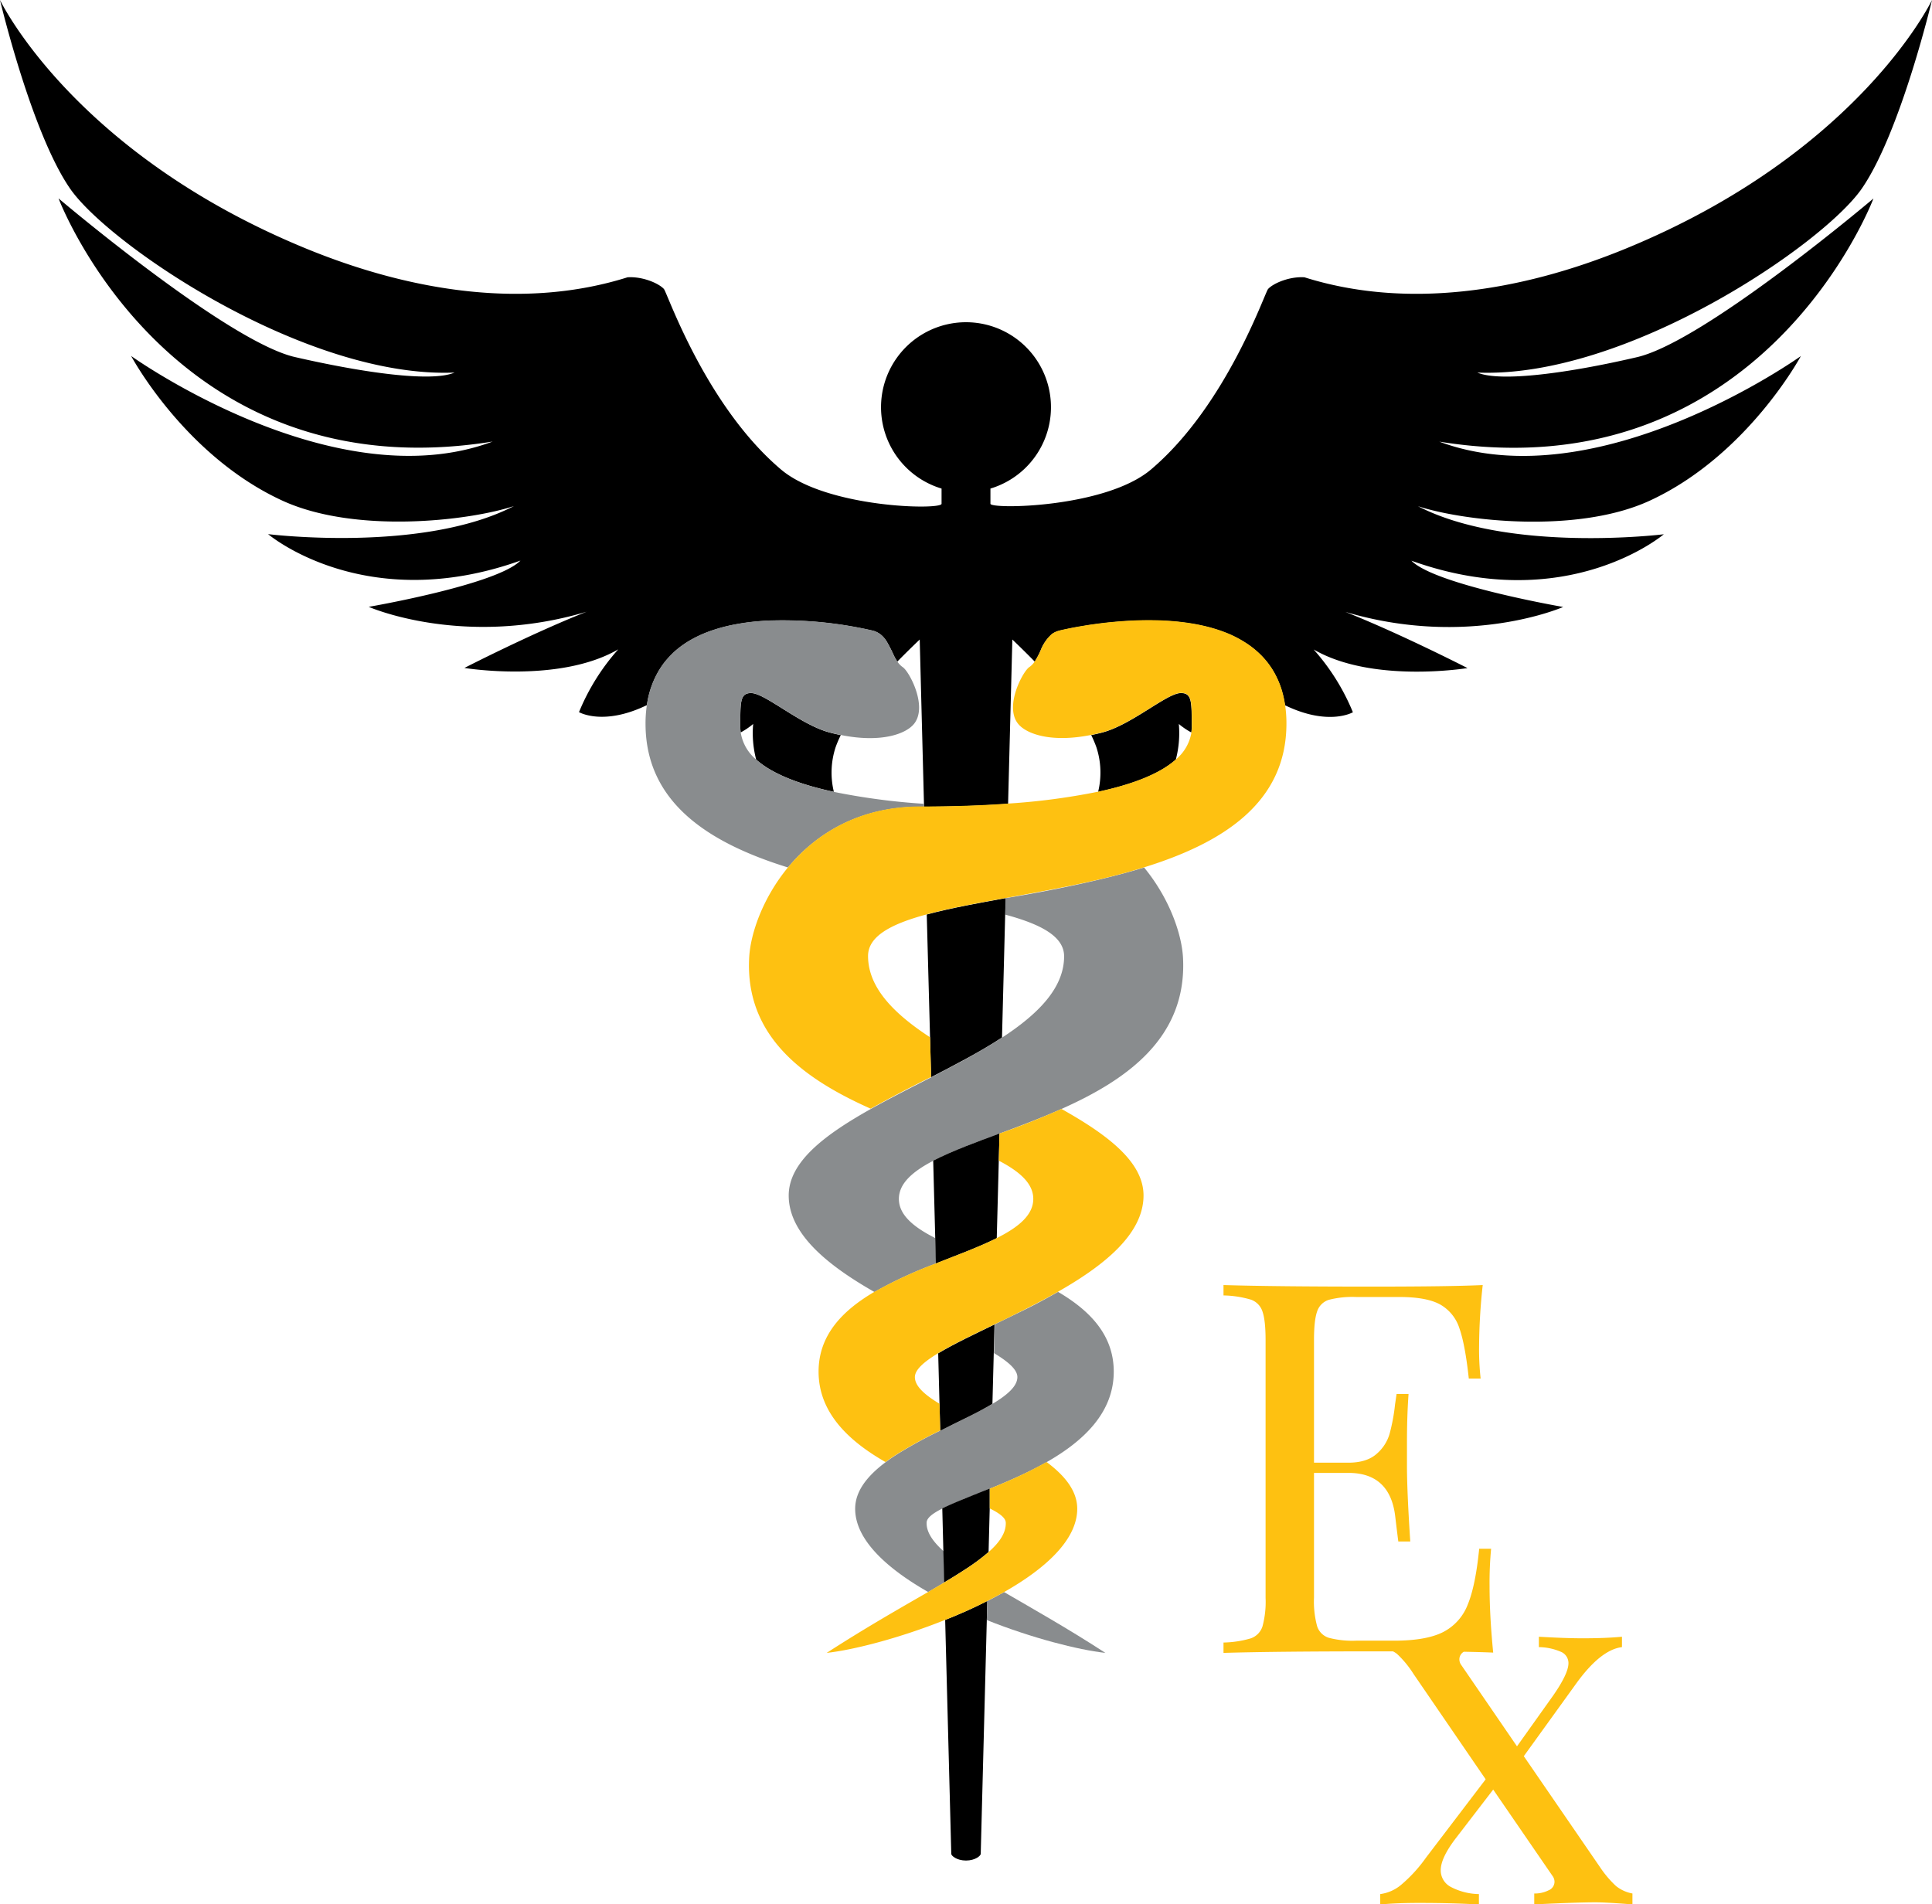 <svg xmlns="http://www.w3.org/2000/svg" viewBox="0 0 584.57 576.22"><defs><style>.cls-1{fill:none;}.cls-2{fill:#898c8e;}.cls-3{fill:#fec111;}</style></defs><title>Logo-Black-Abrv</title><g id="Layer_2" data-name="Layer 2"><g id="Layer_1-2" data-name="Layer 1"><path class="cls-1" d="M300.29,424.79c4.48-2.69,7.46-5.32,7.46-8.07,0-2.22-2.72-4.61-7.06-7.24l.23-8.73,0,0,0,0-.63,24Z"/><path class="cls-1" d="M276.82,416.72c0,2.75,3,5.38,7.46,8.07l-.4-15.31C279.54,412.11,276.82,414.5,276.82,416.72Z"/><path class="cls-1" d="M283.17,382.32a126.67,126.67,0,0,0-18.64,8.62,136.16,136.16,0,0,1,18.64-8.62Z"/><path class="cls-1" d="M284.28,424.79l.2,8.1h0Z"/><path class="cls-1" d="M271.93,362.79c0,4.91,4.47,8.56,11.05,11.87l-.62-23.43C276,354.54,271.93,358.15,271.93,362.79Z"/><path class="cls-1" d="M299.12,469.64c3.41-3,5.28-5.9,5.18-8.9-.05-1.42-1.87-2.8-4.84-4.28h0l-.34,13.19Z"/><path class="cls-1" d="M308.39,446.63c1.16-.54,2.37-1.12,3.59-1.73C310.79,445.5,309.59,446.08,308.39,446.63Z"/><path class="cls-1" d="M280.75,481.77l.32-.19Z"/><path class="cls-1" d="M307.94,446.84c-2.82,1.29-5.63,2.46-8.32,3.56h0C300.36,450.11,303.79,448.75,307.94,446.84Z"/><path class="cls-1" d="M280.27,460.74c-.1,2.93,1.92,5.78,5.17,8.72l-.33-13C282.14,457.94,280.32,459.32,280.27,460.74Z"/><path class="cls-1" d="M301.59,374.66c6.58-3.31,11.05-7,11.05-11.87,0-4.64-4.07-8.25-10.43-11.56l.21-8.13-.83,31.56Z"/><path class="cls-1" d="M355.77,229.85a13.38,13.38,0,0,0,4.7-8.21,21.44,21.44,0,0,1-3.79-2.57A31.54,31.54,0,0,1,355.77,229.85Z"/><path class="cls-1" d="M332.26,239.62a24.59,24.59,0,0,0-.54-13.56,34.25,34.25,0,0,0-1.55-3.62c-12.12,2.45-19.75-.27-22.22-3.45-4.11-5.27,1.5-15.76,3.45-17.06a6.24,6.24,0,0,0,1.68-1.75c-2.22-2.27-4.5-4.51-6.77-6.68L305,243.22h0A200.91,200.91,0,0,0,332.26,239.62Z"/><path class="cls-1" d="M322,289.33c0-6-7-9.7-17.8-12.6l.12-5h0l-1.09,42.16C314.08,306.81,322,298.93,322,289.33Z"/><path class="cls-1" d="M227.89,219.07a21.44,21.44,0,0,1-3.79,2.57,13.38,13.38,0,0,0,4.7,8.21A31.54,31.54,0,0,1,227.89,219.07Z"/><path class="cls-1" d="M273.17,201.93c1.95,1.3,7.56,11.79,3.45,17.06-2.47,3.18-10.1,5.9-22.22,3.45a34.25,34.25,0,0,0-1.55,3.62,24.59,24.59,0,0,0-.54,13.56,200.91,200.91,0,0,0,27.24,3.6l-1.29-49.72c-2.27,2.17-4.55,4.41-6.77,6.68h0A6.24,6.24,0,0,0,273.17,201.93Z"/><path class="cls-1" d="M304.29,271.77c.19,0,16.1-2.52,31.53-6.4C325.28,268,314.37,269.94,304.29,271.77Z"/><path class="cls-1" d="M262.62,289.33c0,9.6,7.87,17.48,18.77,24.61l-1-37.21C269.66,279.63,262.62,283.31,262.62,289.33Z"/><path class="cls-1" d="M263.43,335.56c5.76-3.22,12-6.37,18.25-9.57C281.35,326.15,272.34,330.58,263.43,335.56Z"/><path class="cls-1" d="M320,390.94c-4.27,2.43-8.72,4.71-13.08,6.86C310.78,396,313.54,394.64,320,390.94Z"/><path class="cls-1" d="M321.14,335.56c-6.25,2.79-12.66,5.19-18.72,7.45C302.43,343,311.25,340,321.14,335.56Z"/><path class="cls-1" d="M316.64,442.43c-1.27.72-2.57,1.41-3.87,2.07C314.08,443.83,315.39,443.14,316.64,442.43Z"/><path class="cls-1" d="M303.82,481.77l-1.44.79Z"/><path class="cls-2" d="M301,400.73l0,0-.23,8.73c4.34,2.63,7.06,5,7.06,7.24,0,2.75-3,5.38-7.46,8.07h0c-2.33,1.4-5.06,2.82-8,4.28-2.49,1.23-5.13,2.5-7.79,3.82h0a136.69,136.69,0,0,0-13.19,7.23l-1.38.9-.27.19c-.59.4-1.16.8-1.71,1.22-5.48,4.09-9.28,8.71-9.28,14.15,0,9.34,9.51,18,22.1,25.19l.32-.19,4.62-2.73-.25-9.39c-3.25-2.94-5.27-5.79-5.17-8.72.05-1.42,1.87-2.8,4.84-4.28,1.95-1,4.4-2,7.17-3.13,2.27-.91,4.76-1.89,7.34-2.93s5.5-2.27,8.32-3.56l.45-.21c1.2-.55,2.4-1.13,3.59-1.73l.79-.4c1.3-.66,2.6-1.35,3.87-2.07,11-6.29,20.25-14.85,20.25-27.36,0-11.06-7.22-18.47-16.85-24.13-6.5,3.7-9.26,5-13.08,6.86Q303.9,399.32,301,400.73Z"/><path class="cls-2" d="M342.32,263.64l-2.21.61-1.45.39-2.32.6-.52.13c-15.43,3.88-31.34,6.37-31.53,6.4h0l-.12,5c10.76,2.9,17.8,6.58,17.8,12.6,0,9.6-7.87,17.48-18.77,24.61h0c-3.39,2.22-7.07,4.36-10.9,6.46-3.44,1.88-7,3.74-10.57,5.57h0l0,0c-6.23,3.2-12.49,6.35-18.25,9.57-13.93,7.81-24.84,16-24.84,26.19,0,11.7,12,21.24,25.94,29.19a126.67,126.67,0,0,1,18.64-8.62h0l-.07-2.68-.12-5c-6.58-3.31-11.05-7-11.05-11.87,0-4.64,4.07-8.25,10.43-11.56,2.89-1.5,6.26-2.94,9.92-4.39,3.19-1.25,6.6-2.52,10.14-3.83h0c6.06-2.26,12.47-4.66,18.72-7.45,19.92-8.88,38-21.65,36.76-45.71-.38-7.23-4.09-18-11.77-27.34-1,.3-2,.6-3,.89Z"/><path d="M252.85,226.06a34.25,34.25,0,0,1,1.55-3.62c-1.1-.22-2.21-.47-3.37-.78-8.86-2.34-19.41-11.79-23.64-11.92-3.52-.11-3.39,2.69-3.39,10.29a14.2,14.2,0,0,0,.1,1.61,21.44,21.44,0,0,0,3.79-2.57,31.54,31.54,0,0,0,.91,10.78c5,4.46,13.41,7.59,23.51,9.77A24.59,24.59,0,0,1,252.85,226.06Z"/><path d="M292.28,378.75c3.37-1.35,6.53-2.69,9.31-4.09l.83-31.56V343c-3.54,1.31-6.95,2.58-10.14,3.83-3.66,1.45-7,2.89-9.92,4.39l.62,23.43.12,5,.07,2.68h0C286.29,381.1,289.36,379.92,292.28,378.75Z"/><path d="M499.33,151.43c29.51-13.72,45.56-43.68,45.56-43.68s-61.28,43.86-109.39,25.89c97.72,15.73,131.35-73.57,131.35-73.57s-51,43.22-71.5,48S454,115.73,447,112.74c45,1.85,104.59-38.69,116.32-55.66S584.57,0,584.57,0s-22,46.22-92.65,75.23c-32.18,13.21-66.53,18.35-97.23,8.68-4.45-.3-9.39,1.77-11,3.54-1,1.1-12.55,35.24-35.43,54.62-13.81,11.69-48.58,12.06-48.58,10.37v-4.6a25.71,25.71,0,1,0-14.79,0v4.6c0,1.94-34.77,1.32-48.58-10.37-22.88-19.38-34.43-53.52-35.43-54.62-1.61-1.77-6.55-3.84-11-3.54-30.7,9.67-65,4.53-97.23-8.68C22,46.22,0,0,0,0S9.48,40.1,21.21,57.08s71.34,57.51,116.32,55.66c-7,3-27.84,0-48.31-4.7s-71.5-48-71.5-48,33.63,89.3,131.35,73.57c-48.11,18-109.39-25.89-109.39-25.89s16,30,45.56,43.68c22,10.21,56.47,6.27,70.26,1.74-27.64,14.29-74.38,8.49-74.38,8.49s29.2,24.84,76.36,8c-7.12,7.32-45.91,14-45.91,14s28.58,12.6,65.9,1.49c-16.79,6.64-36.95,17-36.95,17s28.71,4.74,46.55-5.63a66.35,66.35,0,0,0-11.88,19s7.33,4.3,20.56-2.13a27.78,27.78,0,0,1,3.63-10.46,25.11,25.11,0,0,1,1.63-2.39,25.43,25.43,0,0,1,1.87-2.13c.33-.34.67-.66,1-1a28.82,28.82,0,0,1,5.75-4.06c.42-.23.84-.45,1.27-.66a39.19,39.19,0,0,1,5.4-2.15c1.41-.45,2.85-.84,4.31-1.17,1-.22,2-.41,3-.58,1.49-.26,3-.46,4.5-.62s3-.26,4.54-.33a121.32,121.32,0,0,1,31.55,3.07,6.48,6.48,0,0,1,3.23,2.07,9.77,9.77,0,0,1,.89,1.22,43.12,43.12,0,0,1,2.1,4.12,15.87,15.87,0,0,0,1.09,1.91c2.22-2.27,4.5-4.51,6.77-6.68l1.29,49.72h0l0,.88c4.11,0,8.38-.08,12.71-.22s8.49-.36,12.74-.66l1.29-49.72c2.27,2.17,4.55,4.41,6.77,6.68a23.74,23.74,0,0,0,1.75-3.29,12.76,12.76,0,0,1,3.42-5,6.28,6.28,0,0,1,2.14-1c.22-.07,1-.25,2.12-.49l.61-.13c1.29-.27,3-.59,5-.91l1-.17c1.41-.21,2.94-.42,4.57-.62.82-.1,1.66-.19,2.53-.27,3-.3,6.33-.52,9.75-.57,2.45,0,4.95,0,7.47.17,1,.07,2,.15,3,.25l1.51.18c1,.12,2,.27,3,.44.5.08,1,.17,1.49.27,1,.2,2,.41,2.92.66.49.12,1,.25,1.44.39.95.27,1.89.57,2.81.9s1.82.68,2.7,1.07a35.1,35.1,0,0,1,3.81,2c.81.49,1.6,1,2.35,1.57q.57.42,1.11.87c.36.3.72.6,1.06.92a24.73,24.73,0,0,1,5.25,6.78c.23.44.45.9.66,1.36a25.4,25.4,0,0,1,1.35,3.68,30.25,30.25,0,0,1,.89,4.14c13.23,6.43,20.56,2.13,20.56,2.13a66.35,66.35,0,0,0-11.88-19c17.84,10.37,46.55,5.63,46.55,5.63s-20.16-10.34-36.95-17c37.32,11.11,65.9-1.49,65.9-1.49s-38.79-6.7-45.91-14c47.16,16.89,76.36-8,76.36-8s-46.74,5.8-74.38-8.49C442.86,157.7,477.37,161.64,499.33,151.43Z"/><path d="M292.28,487.55c-2.07.92-4.18,1.81-6.3,2.65L287.83,561c0,.53,1.62,2,4.45,2s4.45-1.47,4.46-2l1.84-70.79.15-5.76C296.63,485.55,294.47,486.57,292.28,487.55Z"/><path d="M303.18,313.94h0l1.09-42.16c-4.16.75-8.19,1.49-12,2.25-4.28.85-8.27,1.73-11.86,2.7h0l1,37.21.27,10.25,0,1.78c3.57-1.83,7.13-3.69,10.57-5.57C296.11,318.3,299.79,316.16,303.18,313.94Z"/><path d="M292.28,429.07c3-1.46,5.68-2.88,8-4.28l.63-24c-3,1.46-5.95,2.87-8.64,4.21-3.17,1.58-6,3.09-8.4,4.52h0l.4,15.31.21,8.1C287.15,431.57,289.79,430.3,292.28,429.07Z"/><path d="M299.12,469.64l.34-13.19v-6l.16-.06h0c-2.58,1-5.07,2-7.34,2.93-2.77,1.12-5.22,2.14-7.17,3.13l.33,13,.25,9.39c2.38-1.42,4.61-2.79,6.59-4.1A61.07,61.07,0,0,0,299.12,469.64Z"/><path d="M332.26,239.62c10.1-2.18,18.55-5.31,23.51-9.77a31.54,31.54,0,0,0,.91-10.78,21.44,21.44,0,0,0,3.79,2.57,14.2,14.2,0,0,0,.1-1.61c0-7.6.13-10.4-3.39-10.29-4.23.13-14.78,9.58-23.64,11.92-1.16.31-2.27.56-3.37.78a34.25,34.25,0,0,1,1.55,3.62A24.59,24.59,0,0,1,332.26,239.62Z"/><path class="cls-2" d="M298.73,484.48h0l-.15,5.76c13.67,5.44,27.58,9,35.88,9.93-11.43-7.44-22-13.36-30.64-18.4l-1.44.79C301.18,483.21,300,483.85,298.73,484.48Z"/><path class="cls-3" d="M302.42,343h0v.09l-.21,8.13c6.36,3.31,10.43,6.92,10.43,11.56,0,4.91-4.47,8.56-11.05,11.87h0c-2.78,1.4-5.94,2.74-9.31,4.09-2.92,1.17-6,2.35-9.11,3.57a136.16,136.16,0,0,0-18.64,8.62c-9.63,5.66-16.85,13.07-16.85,24.13,0,12.51,9.24,21.07,20.25,27.36.55-.42,1.12-.82,1.71-1.22l.27-.19,1.38-.9a136.69,136.69,0,0,1,13.19-7.23l-.2-8.1c-4.48-2.69-7.46-5.32-7.46-8.07,0-2.22,2.72-4.61,7.06-7.24h0c2.38-1.43,5.23-2.94,8.4-4.52,2.69-1.34,5.61-2.75,8.64-4.21l0,0q3-1.41,6-2.93c4.36-2.15,8.81-4.43,13.08-6.86C334,383,346,373.45,346,361.75c0-10.18-10.91-18.38-24.84-26.19C311.25,340,302.43,343,302.42,343Z"/><path class="cls-2" d="M278.42,244.11h1.15l0-.88h0a200.91,200.91,0,0,1-27.24-3.6c-10.1-2.18-18.55-5.31-23.51-9.77a13.38,13.38,0,0,1-4.7-8.21A14.2,14.2,0,0,1,224,220c0-7.6-.13-10.4,3.39-10.29,4.23.13,14.78,9.58,23.64,11.92,1.16.31,2.27.56,3.37.78,12.12,2.45,19.75-.27,22.22-3.45,4.11-5.27-1.5-15.76-3.45-17.06a6.24,6.24,0,0,1-1.68-1.75h0a15.87,15.87,0,0,1-1.09-1.91,43.12,43.12,0,0,0-2.1-4.12,9.77,9.77,0,0,0-.89-1.22,6.48,6.48,0,0,0-3.23-2.07,121.32,121.32,0,0,0-31.55-3.07c-1.51.07-3,.18-4.54.33s-3,.36-4.5.62c-1,.17-2,.36-3,.58-1.46.33-2.9.72-4.31,1.17a39.19,39.19,0,0,0-5.4,2.15c-.43.21-.85.43-1.27.66a28.82,28.82,0,0,0-5.75,4.06c-.35.32-.69.64-1,1a25.43,25.43,0,0,0-1.87,2.13,25.11,25.11,0,0,0-1.63,2.39,27.78,27.78,0,0,0-3.63,10.46,37.61,37.61,0,0,0-.41,5.67c0,24.09,19.45,36.18,43.1,43.52C246.78,252.42,259.81,244.11,278.42,244.11Z"/><path class="cls-3" d="M312,444.9c-1.22.61-2.43,1.19-3.59,1.73l-.45.21c-4.15,1.91-7.58,3.27-8.32,3.56l-.16.06v6h0c3,1.48,4.79,2.86,4.84,4.28.1,3-1.77,5.88-5.18,8.9h0a61.07,61.07,0,0,1-6.84,5.11c-2,1.31-4.21,2.68-6.59,4.1l-4.62,2.73-.32.19c-8.68,5-19.21,11-30.64,18.4,8.3-.93,22.21-4.53,35.87-10,2.12-.84,4.23-1.73,6.3-2.65s4.35-2,6.45-3.07h0c1.24-.63,2.45-1.27,3.65-1.92l1.44-.79c12.59-7.15,22.1-15.85,22.1-25.19,0-5.44-3.8-10.06-9.28-14.15-1.25.71-2.56,1.4-3.87,2.07Z"/><path class="cls-3" d="M386.58,205.5c-.21-.46-.43-.92-.66-1.36a24.73,24.73,0,0,0-5.25-6.78c-.34-.32-.7-.62-1.06-.92s-.73-.59-1.11-.87c-.75-.56-1.54-1.08-2.35-1.57a35.1,35.1,0,0,0-3.81-2c-.88-.39-1.78-.74-2.7-1.07s-1.86-.63-2.81-.9c-.48-.14-.95-.27-1.44-.39-1-.25-1.94-.46-2.92-.66-.49-.1-1-.19-1.49-.27-1-.17-2-.32-3-.44l-1.51-.18c-1-.1-2-.18-3-.25-2.52-.16-5-.21-7.47-.17-3.42.05-6.72.27-9.75.57-.87.08-1.71.17-2.53.27-1.63.2-3.16.41-4.57.62l-1,.17c-2,.32-3.7.64-5,.91l-.61.13c-1.16.24-1.9.42-2.12.49a6.28,6.28,0,0,0-2.14,1,12.76,12.76,0,0,0-3.42,5,23.74,23.74,0,0,1-1.75,3.29,6.24,6.24,0,0,1-1.68,1.75c-1.95,1.3-7.56,11.79-3.45,17.06,2.47,3.18,10.1,5.9,22.22,3.45,1.1-.22,2.21-.47,3.37-.78,8.86-2.34,19.41-11.79,23.64-11.92,3.52-.11,3.39,2.69,3.39,10.29a14.2,14.2,0,0,1-.1,1.61,13.38,13.38,0,0,1-4.7,8.21c-5,4.46-13.41,7.59-23.51,9.77a200.91,200.91,0,0,1-27.24,3.6h0c-4.25.3-8.52.52-12.74.66s-8.6.21-12.71.22h-1.15c-18.61,0-31.64,8.31-40,18.4-7.68,9.3-11.39,20.11-11.77,27.34-1.28,24.06,16.84,36.83,36.76,45.71,8.91-5,17.92-9.41,18.25-9.57l0,0h0l0-1.78-.27-10.25c-10.9-7.13-18.77-15-18.77-24.61,0-6,7-9.7,17.8-12.6h0c3.59-1,7.58-1.85,11.86-2.7,3.8-.76,7.83-1.5,12-2.25h0c10.08-1.83,21-3.77,31.53-6.4l.52-.13,2.32-.6,1.45-.39,2.21-.61.8-.24c1-.29,2-.59,3-.89,23.65-7.34,43.1-19.43,43.1-43.52a37.61,37.61,0,0,0-.41-5.67,30.25,30.25,0,0,0-.89-4.14A25.4,25.4,0,0,0,386.58,205.5Z"/><path class="cls-3" d="M484.16,565.06l-23.1-33.64,15.87-22q7.38-10.21,13.83-11v-3.14q-5,.47-11.94.47-5,0-13.2-.47v3.14a17.28,17.28,0,0,1,6.83,1.49,3.69,3.69,0,0,1,2.12,3.38q0,3.15-4.71,9.9L459,528.44,442.2,503.92a2.91,2.91,0,0,1-.63-1.89,2.63,2.63,0,0,1,1.35-2.21c3.51.07,6.48.15,8.88.26q-1.1-11.16-1.1-20.12a108.4,108.4,0,0,1,.47-11.31h-3.61q-1.1,11.16-3.46,16.89a15.59,15.59,0,0,1-7.46,8.33q-5.11,2.6-14.86,2.6H410.31a28.25,28.25,0,0,1-8.25-.87,5.41,5.41,0,0,1-3.54-3.53,28.45,28.45,0,0,1-.94-8.65V445.7H408q6.29,0,9.83,3.3t4.32,9.82c.52,4.35.84,6.89.94,7.63h3.62q-.95-14.31-1-22.32v-7.55q0-8.16.48-14.77h-3.62L422.1,425a56.4,56.4,0,0,1-1.65,8.88,12.68,12.68,0,0,1-4,6.13q-3,2.6-8.49,2.6H397.58v-37.1q0-6,.94-8.64a5.44,5.44,0,0,1,3.54-3.54,28.68,28.68,0,0,1,8.25-.86h13.05q8.33,0,12.41,2.28a12.7,12.7,0,0,1,5.82,7.23q1.73,4.95,2.83,15.17H448a80.08,80.08,0,0,1-.47-9.75,178.49,178.49,0,0,1,1.1-18.54q-9.75.46-32.85.47-30.18,0-45.58-.47V392a31.11,31.11,0,0,1,8.25,1.26,5.63,5.63,0,0,1,3.54,3.61q.94,2.67.94,8.64v78a28.45,28.45,0,0,1-.94,8.65,5.66,5.66,0,0,1-3.54,3.61,31.11,31.11,0,0,1-8.25,1.26v3.14q15.4-.46,45.58-.47h5.69a7.48,7.48,0,0,1,1.21.76,30.36,30.36,0,0,1,5,6.06l21.84,31.9-18.07,23.73a44,44,0,0,1-7.47,8.17,12.32,12.32,0,0,1-6.36,2.83v3.15q5-.48,11.94-.47,9.75,0,17.92.47v-3.15A18.91,18.91,0,0,1,439,571a5.64,5.64,0,0,1-3.07-5.11q0-3.6,4.4-9.43l11.47-14.93,17.92,26.09a3,3,0,0,1,.63,1.89,2.81,2.81,0,0,1-1.81,2.51,9.18,9.18,0,0,1-4.32.95v3.3q13.2-.63,18.55-.63,3,0,11.16.63v-3.3a11.11,11.11,0,0,1-5-2.28A32.09,32.09,0,0,1,484.16,565.06Z"/></g></g></svg>